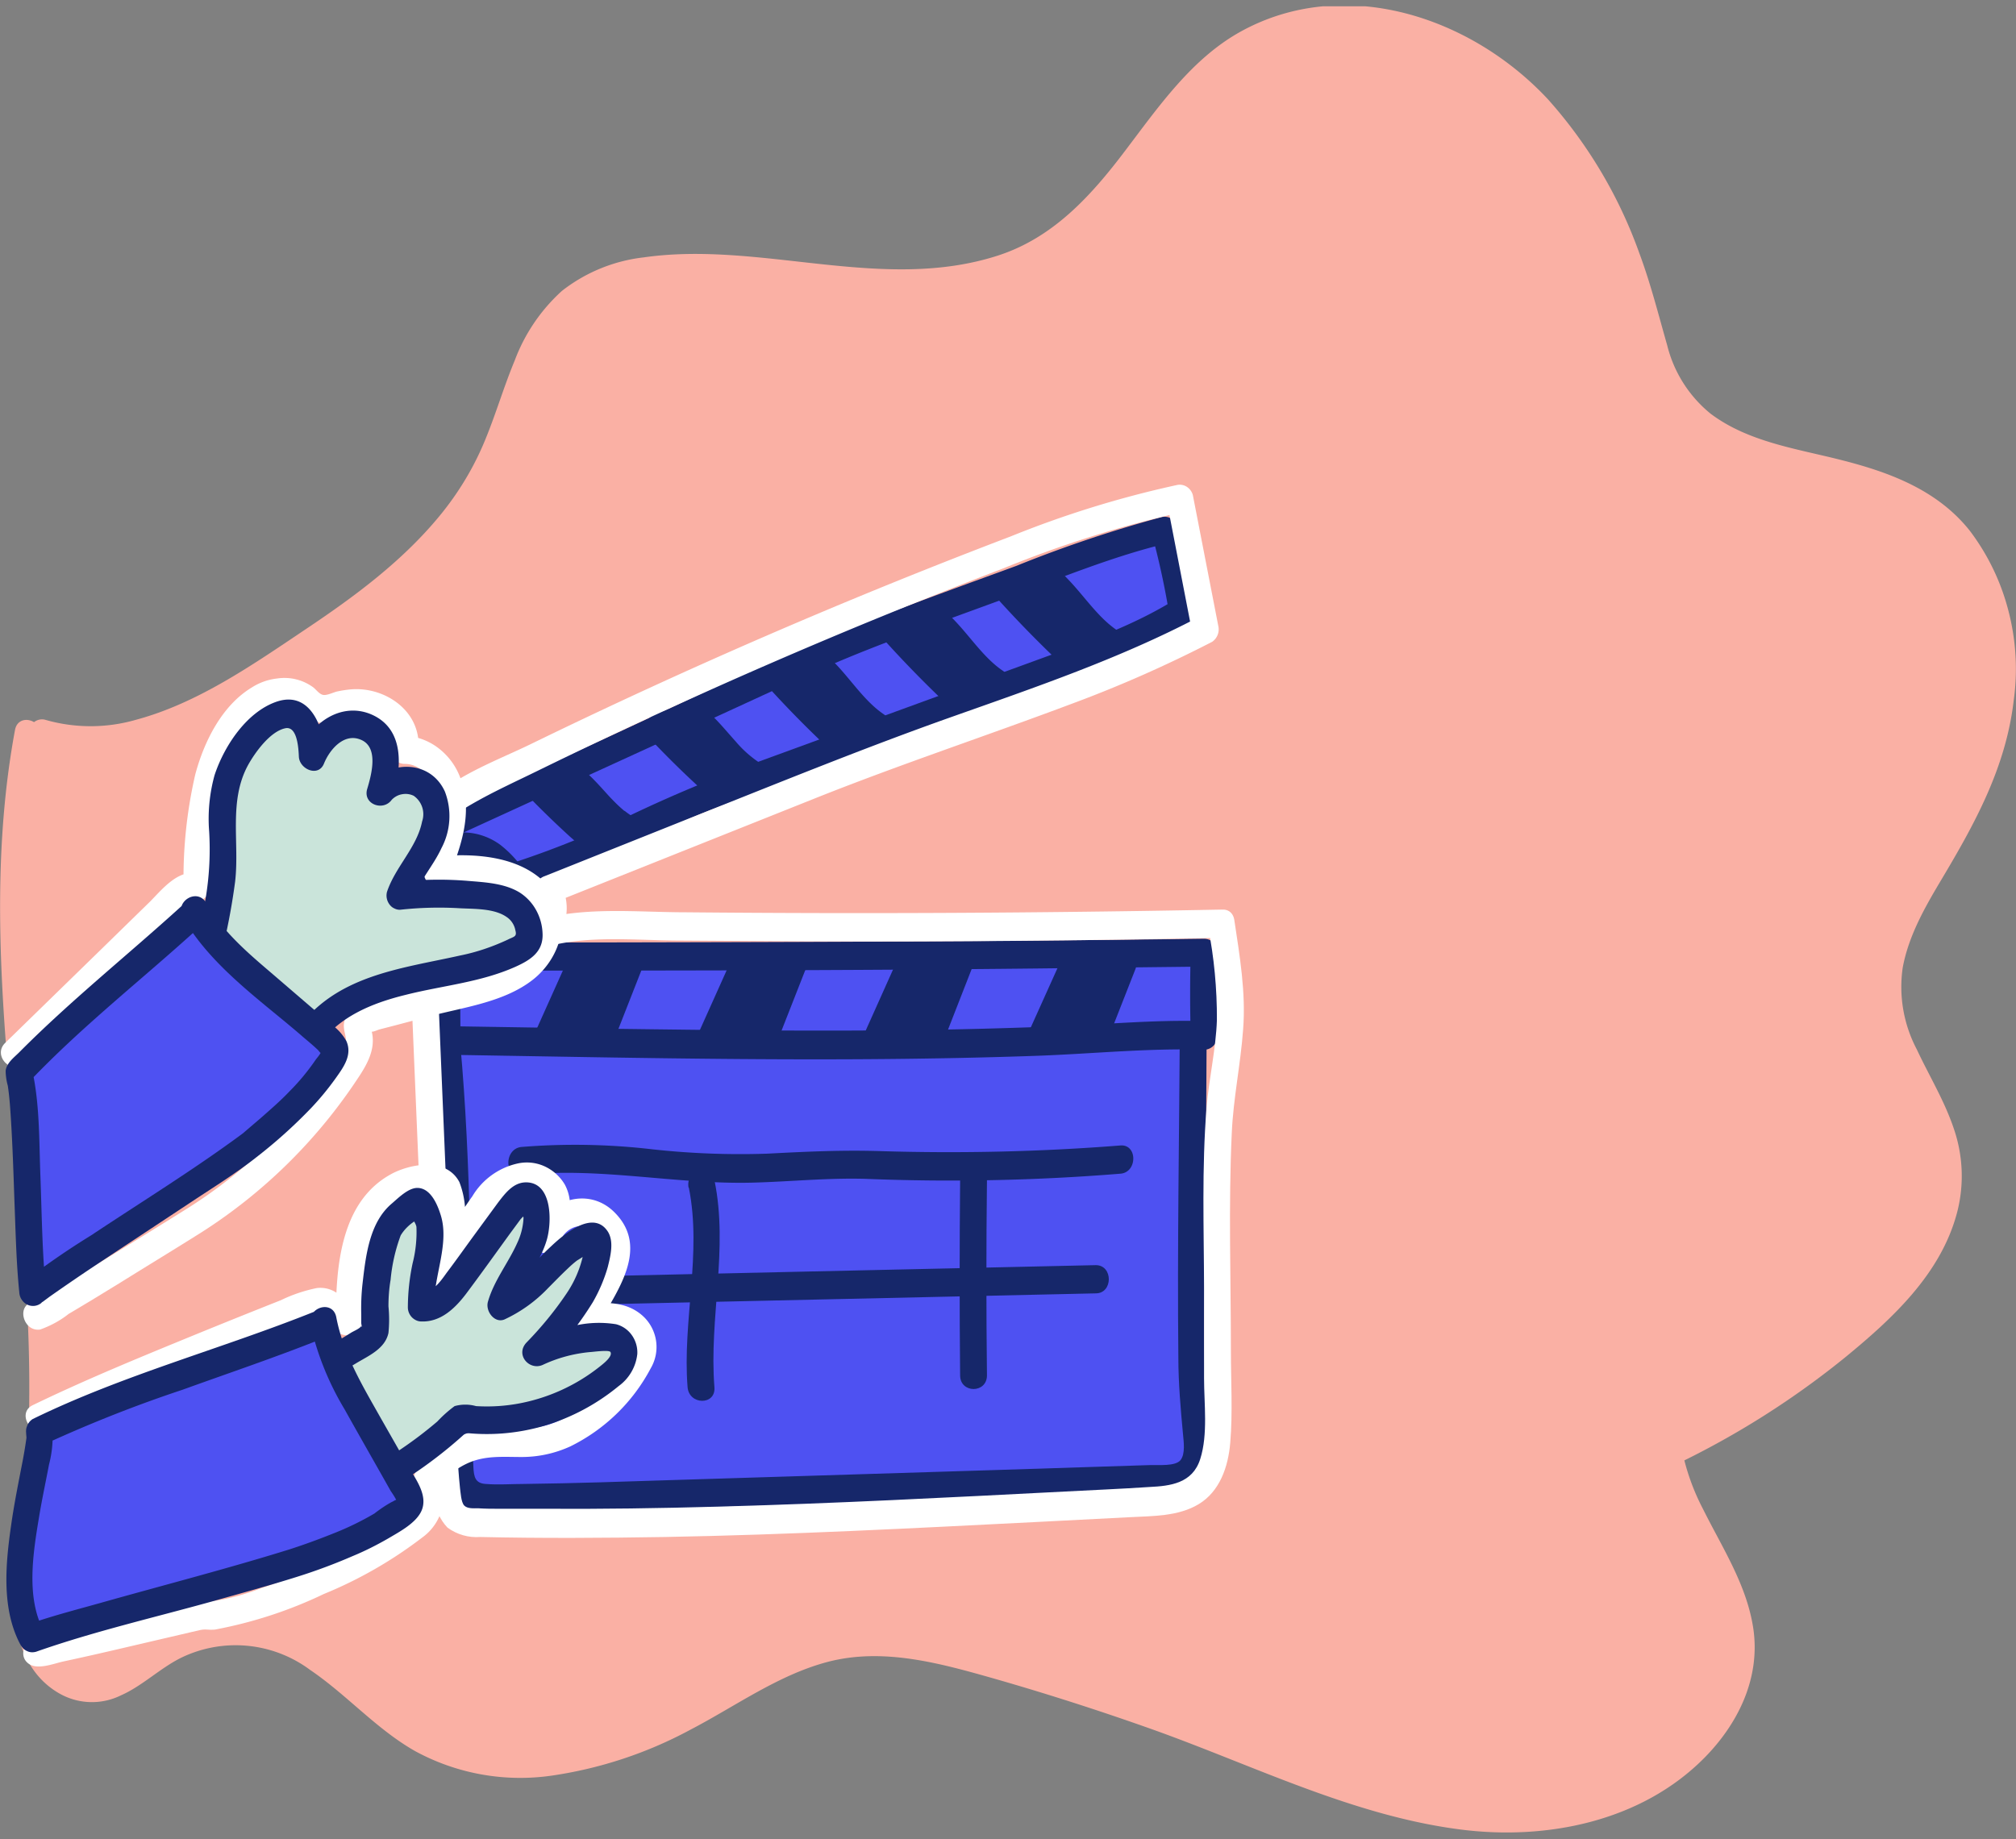 <svg xmlns="http://www.w3.org/2000/svg" fill="none" viewBox="0 0 160 146">
  <rect x="0" y="0" width="160" height="146" fill="#808080" stroke="none"/>
  <g clip-path="url(#a)">
    <path fill="#FAB0A4" d="M3.34 58.3c6.39 2.06 13.03-1.78 18.72-5.47 6.69-4.33 13.72-9.05 17.1-16.5 1.88-4.18 2.65-9.22 6.03-12.17 2.4-2.1 5.68-2.68 8.82-2.75 10.2-.26 21.48 3.78 30-2.16 5.54-3.88 8.3-11.17 13.9-14.98 6.2-4.24 14.82-3.08 20.86 1.44 6.04 4.51 9.76 11.78 11.8 19.27.58 2.18 1.07 4.44 2.28 6.31 4.25 6.73 14.42 4.86 20.63 9.6 3.55 2.72 5.43 7.47 5.47 12.1.03 4.64-1.57 9.16-3.84 13.14-2.41 4.2-5.68 8.45-5.23 13.33.46 4.62 4.26 8.3 4.74 12.9.55 5.24-3.21 9.72-7.05 13.1a67.2 67.2 0 0 1-15.1 9.88c1.02 5.92 6.48 10.78 5.69 16.75a11.1 11.1 0 0 1-2.45 5.35c-4.42 5.57-11.93 7.47-18.8 6.81-6.87-.66-13.34-3.53-19.82-6.04a212.28 212.28 0 0 0-18.66-6.23c-3.84-1.08-7.85-2.07-11.77-1.37-4.08.74-7.66 3.16-11.31 5.18-6.66 3.7-14.91 6.06-21.59 2.42-4.47-2.43-7.72-7.27-12.61-8.48a11.22 11.22 0 0 0-8.72 1.74c-1.59 1.04-3.1 2.46-4.97 2.56-2.52.13-4.6-2.32-5.16-4.9-.57-2.57 0-5.23.35-7.87 3-20.84-4.31-42.34-.43-63.02"/>
    <path fill="#FAB0A4" d="M3.05 59.38c4.97 1.54 10.07-.16 14.55-2.57a91.8 91.8 0 0 0 12.03-7.84c3.55-2.71 6.9-5.85 9.23-9.8 2.27-3.83 2.91-8.5 5.32-12.22 2.77-4.27 7.94-4.56 12.39-4.4 4.7.17 9.35.94 14.05 1.07 4.44.11 9-.43 12.93-2.78 3.75-2.24 6.3-5.93 8.94-9.4 2.64-3.49 5.68-6.9 10.05-8.12a17.7 17.7 0 0 1 12.62 1.5 24.85 24.85 0 0 1 9.69 9.37c2.53 4.13 3.93 8.62 5.25 13.3.53 2.3 1.62 4.4 3.15 6.13a13.4 13.4 0 0 0 4.53 2.99c3.44 1.43 7.18 1.85 10.7 3.05a14.1 14.1 0 0 1 4.85 2.6 12.82 12.82 0 0 1 3.62 5.5c1.65 4.82.84 10.07-1.16 14.64-2 4.56-5.54 8.41-6.7 13.34-.53 2.23-.4 4.58.36 6.73.75 2.11 1.9 4.02 2.84 6.04a10.61 10.61 0 0 1 1.15 6.46 13.77 13.77 0 0 1-3.13 6.16c-3.2 3.88-7.47 6.93-11.63 9.55a67.51 67.51 0 0 1-6.77 3.73 1.16 1.16 0 0 0-.49 1.27c.62 3.41 2.49 6.33 4 9.35 1.56 3.16 2.47 6.49.7 9.8-3.33 6.35-10.92 8.64-17.39 8.46-8.08-.23-15.68-3.96-23.17-6.79a208.1 208.1 0 0 0-12.25-4.19c-4.01-1.23-8.1-2.59-12.3-2.94-4.19-.36-7.8.84-11.43 2.78-3.44 1.84-6.7 3.96-10.37 5.23-3.44 1.22-7.18 1.96-10.8 1.3-3.61-.66-6.39-2.78-9.14-5.16-2.5-2.14-5.17-4.4-8.45-4.98-3.7-.68-7.1.65-10.15 2.8-1.34.95-2.93 2.08-4.6 1.33a5.28 5.28 0 0 1-1.8-1.58 5.63 5.63 0 0 1-.96-2.25c-.48-2.1-.1-4.32.22-6.42.32-2.09.55-4.17.7-6.26C5.44 98.97.95 82 2.4 64.86c.17-2.12.46-4.23.84-6.31.26-1.4-1.79-2.01-2.05-.6-3.27 17.65 1.3 35.36 1.13 53.06 0 2.24-.12 4.49-.32 6.67-.2 2.18-.6 4.44-.86 6.66-.43 3.74.16 8.22 3.66 10.14a5.2 5.2 0 0 0 4.78.11c1.71-.75 3.1-2.15 4.79-2.99a9.9 9.9 0 0 1 10.24.96c2.91 1.97 5.29 4.73 8.36 6.46a17.44 17.44 0 0 0 10.84 1.93 33.24 33.24 0 0 0 11-3.65c3.59-1.87 6.97-4.35 10.9-5.38 4.38-1.14 8.85.1 13.08 1.3 4.23 1.21 8.47 2.57 12.66 4.06 8.05 2.87 15.94 6.86 24.46 7.95 6.76.87 14.32-.59 19.37-5.7 2.62-2.66 4.41-6.22 3.89-10.12-.48-3.51-2.47-6.52-4-9.6a17.9 17.9 0 0 1-1.7-4.8l-.49 1.26a68.1 68.1 0 0 0 13.56-8.6c3.63-2.99 7.46-6.51 8.76-11.33.6-2.22.51-4.57-.23-6.73-.75-2.24-1.96-4.2-2.94-6.3a10.63 10.63 0 0 1-1.12-6.5c.46-2.48 1.7-4.68 2.96-6.8 2.7-4.52 5.22-9.01 5.85-14.42.33-2.38.18-4.8-.42-7.1a17.93 17.93 0 0 0-3.06-6.35c-2.59-3.27-6.44-4.67-10.24-5.63-3.49-.89-7.36-1.42-10.35-3.68a10.12 10.12 0 0 1-3.43-5.41c-.7-2.45-1.32-4.92-2.21-7.31a37 37 0 0 0-7.24-12.21c-6.16-6.63-16.23-9.9-24.39-5.4-3.88 2.14-6.5 5.93-9.17 9.45-2.77 3.67-5.78 6.95-10.15 8.35-9.16 2.94-18.77-1.2-28.06.13a12.9 12.9 0 0 0-6.5 2.66 14.11 14.11 0 0 0-3.75 5.53c-.86 2.06-1.49 4.23-2.34 6.29-.9 2.2-2.13 4.23-3.62 6.04-2.98 3.62-6.75 6.4-10.57 8.96-4.22 2.83-8.6 5.9-13.5 7.22a13 13 0 0 1-7.26 0 1.02 1.02 0 0 0-.78.14 1.14 1.14 0 0 0-.38 1.49c.12.25.34.44.6.53l.05.08Z"/>
    <path fill="#4E51F2" d="m36.75 70.58-1.72-4.9 25.45-11.66c2.22-1.02 4.43-2.03 6.67-2.99 2.13-.88 4.31-1.68 6.48-2.48l10.7-3.95a67.94 67.94 0 0 1 8.14-2.6 58.39 58.39 0 0 1 1.38 6.52c-3.06 1.94-6.47 3.19-9.84 4.42l-12.07 4.4-12.9 4.72c-1.9.7-3.81 1.4-5.68 2.24-1.99.9-3.9 1.95-5.88 2.84a79.66 79.66 0 0 1-10.78 3.67"/>
    <path fill="#16276A" d="m37.78 70.28-1.73-4.9-.49 1.27L57.8 56.46c3.62-1.66 7.23-3.37 10.92-4.83 3.7-1.47 7.47-2.8 11.21-4.18 4.23-1.56 8.44-3.31 12.78-4.34l-1.3-.75a61.35 61.35 0 0 1 1.4 6.47l.5-1.26c-3.31 2.07-6.97 3.35-10.59 4.67l-11.56 4.22-11.41 4.17a110.56 110.56 0 0 0-10.92 4.67c-4 1.85-8.15 3.34-12.4 4.46-.27.08-.49.27-.62.53s-.17.56-.1.84c.08.28.26.52.5.66a1 1 0 0 0 .79.13 80.42 80.42 0 0 0 11.03-3.74c1.88-.85 3.7-1.84 5.57-2.7 1.76-.8 3.55-1.5 5.4-2.14l23.28-8.5c4.11-1.5 8.33-2.91 12.07-5.24a1.16 1.16 0 0 0 .49-1.26c-.34-2.2-.8-4.38-1.38-6.53-.09-.28-.27-.5-.51-.65a1.04 1.04 0 0 0-.8-.1 100.79 100.79 0 0 0-11.46 3.85c-3.81 1.4-7.64 2.77-11.42 4.24-7.55 2.9-14.87 6.55-22.23 9.92l-12.57 5.76a1.17 1.17 0 0 0-.49 1.26l1.73 4.9c.46 1.34 2.52.75 2.05-.6l.02-.11Z"/>
    <path fill="#4E51F2" d="M35.3 81.06c1.22 11.7.95 23.68 1.2 35.17 0 .9.13 1.96.85 2.44.45.24.96.34 1.46.29 4.5 0 9-.15 13.5-.3l8.43-.26 31.63-1a3.1 3.1 0 0 0 1.78-.42c1.02-.74.9-2.31.75-3.6-.29-2.9-.4-5.8-.32-8.72l.12-23.39c-11.97.22-23.94.27-35.92.15-7.81-.07-15.67-.22-23.5-.36"/>
    <path fill="#16276A" d="M34.22 81.06c.95 9.18 1 18.42 1.1 27.65 0 2.27.03 4.54.1 6.81.03 1.66.12 3.68 1.86 4.35.84.22 1.7.3 2.56.2 1.16 0 2.3 0 3.46-.04 2.2-.04 4.38-.1 6.58-.17 8.9-.27 17.78-.55 26.67-.84l13.36-.42c1.63-.05 4 .31 5.25-1.05 1.25-1.37.9-3.11.74-4.71-.54-5.15-.25-10.47-.22-15.6l.09-15.97c0-.3-.12-.58-.32-.79-.2-.2-.47-.32-.75-.33-15.48.28-30.96.28-46.44 0l-12.97-.22c-1.38 0-1.38 2.24 0 2.24 15.46.28 30.92.5 46.38.38 4.35-.04 8.7-.1 13.03-.17l-1.06-1.12c-.05 8.82-.21 17.66-.12 26.48 0 2.06.18 4.07.37 6.12.05.58.2 1.54-.2 2.05-.4.5-1.74.37-2.37.39l-12.48.4-25.13.78c-4.05.13-8.1.27-12.14.32-1 0-2.02.08-3.02 0-.83-.05-.94-.55-.98-1.35-.1-2.11-.08-4.23-.1-6.34-.11-9.72-.12-19.43-1.12-29.08-.15-1.42-2.28-1.44-2.13 0v.03Z"/>
    <path fill="#4E51F2" d="M35.5 82.61c18.11.28 35.76.75 53.86-.24 2.06-.11 4.14-.24 6.2-.16-.07-2.2-.07-4.38 0-6.57-9.56.13-19.13.21-28.7.24h-5.9l-25.47.06c.06 1.97 0 4.68 0 6.65"/>
    <path fill="#16276A" d="M35.5 83.73c15.63.25 31.25.63 46.83.08 4.4-.16 8.84-.62 13.24-.48.28 0 .55-.12.75-.33.2-.2.31-.49.31-.79-.07-2.2-.07-4.38 0-6.57 0-.3-.1-.58-.3-.8a1.1 1.1 0 0 0-.76-.32c-15.62.21-31.21.26-46.81.29H35.49c-.28 0-.55.12-.75.33-.2.21-.3.5-.31.79.05 2.24 0 4.44 0 6.65 0 1.44 2.13 1.45 2.13 0-.06-2.24 0-4.43 0-6.65l-1.07 1.12c15.63 0 31.2 0 46.8-.17l13.28-.15-1.07-1.12c-.06 2.19-.06 4.38 0 6.57l1.07-1.12c-3.88-.12-7.81.26-11.67.41-3.85.15-7.8.26-11.7.3-7.82.1-15.58 0-23.36-.1l-13.33-.21c-.29 0-.56.12-.76.33-.2.2-.3.5-.3.79 0 .3.1.58.3.8.2.2.47.32.76.32v.03Z"/>
    <path fill="#4E51F2" d="M41.87 73.67c.34-1.5-.44-2.81-1.29-4.12A5.1 5.1 0 0 0 39 67.9a4.8 4.8 0 0 0-2.1-.75c-.82 0-1.62.22-2.33.65a4.69 4.69 0 0 0-1.69 1.8 6.76 6.76 0 0 0-.44 4.98 4.6 4.6 0 0 0 1.42 2.4 4.23 4.23 0 0 0 4.08.4 7.3 7.3 0 0 0 3.95-3.74"/>
    <path fill="#16276A" d="M42.9 73.96a5.73 5.73 0 0 0-.83-4.07 8.77 8.77 0 0 0-2.37-2.83 5.07 5.07 0 0 0-6.47.39c-1.97 1.72-2.5 4.66-1.88 7.2a5.85 5.85 0 0 0 1.96 3.31c.96.7 2.14 1.01 3.31.86a7.73 7.73 0 0 0 3.64-1.48 8.27 8.27 0 0 0 2.53-3.11c.12-.26.15-.55.08-.83a1.15 1.15 0 0 0-.47-.67 1.03 1.03 0 0 0-.8-.11c-.28.07-.51.26-.65.51a6.34 6.34 0 0 1-1.45 2.02c-.6.56-1.3 1-2.07 1.27-.73.27-1.53.3-2.28.08a2.49 2.49 0 0 1-.9-.6c-.27-.28-.46-.6-.59-.96a5.53 5.53 0 0 1 .42-5.18 3.22 3.22 0 0 1 1.77-1.29c.71-.2 1.47-.14 2.15.17.81.45 1.5 1.13 1.95 1.97.5.81 1.1 1.78.89 2.8a1.16 1.16 0 0 0 .75 1.37c.27.08.56.04.8-.11.25-.15.43-.39.5-.68v-.03Zm37.06-27.18a86.32 86.32 0 0 0 5.3 5.4L88.12 51c-2-1.3-3.2-3.62-5.07-5.12a.58.58 0 0 0-.31-.15.62.62 0 0 0-.35.1c-.62.32-1.79.64-2.4.96"/>
    <path fill="#16276A" d="M79.2 47.57a89.7 89.7 0 0 0 5.31 5.4c.14.14.3.24.48.3a1 1 0 0 0 .56-.01l2.84-1.18a1.17 1.17 0 0 0 .66-1.57c-.09-.2-.23-.37-.4-.48-1.51-1.02-2.6-2.72-3.9-4.06a9.03 9.03 0 0 0-1.17-1.06 1.62 1.62 0 0 0-1.82 0c-.17.08 0 0-.08 0l-.27.1-.63.24c-.46.15-.9.34-1.34.55a1.18 1.18 0 0 0-.38 1.5c.15.24.38.43.65.5.27.08.56.04.8-.1 0 0 .24-.11.15-.08l.17-.06.57-.21c.42-.15.84-.3 1.25-.49a.75.75 0 0 0 .22-.1c.12-.06.05-.06-.21 0s-.33 0-.16.06l.37.34c.32.3.63.63.92.96 1.2 1.35 2.28 2.81 3.78 3.82l.25-2.05-2.84 1.19 1.04.29a86.93 86.93 0 0 1-5.3-5.4c-.95-1.06-2.45.53-1.51 1.58v.02Zm-8.28 2.44a84.14 84.14 0 0 0 5.3 5.4l2.85-1.18c-2-1.3-3.2-3.63-5.07-5.12a.65.65 0 0 0-.31-.16.76.76 0 0 0-.35.1c-.62.33-1.79.64-2.4.96"/>
    <path fill="#16276A" d="M70.17 50.8a90.44 90.44 0 0 0 5.3 5.4 1.03 1.03 0 0 0 1.04.28l2.84-1.17c.2-.06.37-.18.5-.35a1.17 1.17 0 0 0 .16-1.22c-.09-.2-.23-.36-.4-.48-1.51-1.01-2.6-2.72-3.9-4.06a9.05 9.05 0 0 0-1.17-1.06 1.62 1.62 0 0 0-1.82 0c-.17.08.03 0-.08 0l-.27.1-.63.23a13 13 0 0 0-1.34.55 1.18 1.18 0 0 0-.38 1.5c.14.25.38.43.65.5.27.08.56.04.8-.1l.15-.07.17-.07.57-.2a16.02 16.02 0 0 0 1.47-.6c.12-.05.05-.06-.21 0-.26.07-.33 0-.16.06a14.08 14.08 0 0 1 1.29 1.3c1.2 1.36 2.28 2.81 3.78 3.83l.25-2.05-2.84 1.18 1.04.29a91.06 91.06 0 0 1-5.3-5.4c-.95-1.05-2.45.54-1.51 1.59v.03Zm-8.71 2.65a84.36 84.36 0 0 0 5.3 5.4l2.85-1.18c-2-1.31-3.2-3.63-5.07-5.12a.6.6 0 0 0-.32-.16.6.6 0 0 0-.34.1c-.62.33-1.8.64-2.4.96"/>
    <path fill="#16276A" d="M60.7 54.24a84.36 84.36 0 0 0 5.31 5.4.98.98 0 0 0 1.03.28l2.84-1.17c.2-.06.38-.19.51-.35a1.17 1.17 0 0 0 .15-1.22c-.09-.2-.23-.36-.4-.48-1.5-1.01-2.58-2.72-3.88-4.06a9.04 9.04 0 0 0-1.19-1.06 1.62 1.62 0 0 0-1.82 0c-.16.09.04 0-.08 0l-.26.1-.64.24c-.45.16-.9.34-1.33.55a1.2 1.2 0 0 0-.39 1.5c.15.25.38.43.65.5.28.08.56.04.8-.1l.15-.07.18-.07.57-.21a14.99 14.99 0 0 0 1.47-.6c.12-.04.05-.05-.22 0-.26.07-.32 0-.15.08a16.12 16.12 0 0 1 1.29 1.3c1.2 1.34 2.27 2.8 3.78 3.82l.25-2.05-2.84 1.18 1.04.29a84.33 84.33 0 0 1-5.3-5.4c-.95-1.05-2.46.53-1.51 1.58v.02Zm-8.4 3.56a76.36 76.36 0 0 0 4.79 4.68l2.55-1.03c-1.8-1.13-2.89-3.14-4.58-4.43a.6.6 0 0 0-.28-.15.68.68 0 0 0-.32.1c-.55.28-1.61.55-2.17.83Z"/>
    <path fill="#16276A" d="M51.54 58.59a76.2 76.2 0 0 0 4.8 4.67 1.01 1.01 0 0 0 1.04.3l2.55-1.03c.2-.06.37-.18.51-.35.14-.16.22-.37.26-.58.02-.22-.01-.44-.1-.64a1.1 1.1 0 0 0-.42-.48 9 9 0 0 1-1.8-1.63c-.57-.63-1.12-1.3-1.72-1.9a9.04 9.04 0 0 0-1.06-.91 1.6 1.6 0 0 0-1.75 0c.15-.07.04 0-.04 0l-.25.09-.63.21c-.4.13-.8.3-1.18.47a1.18 1.18 0 0 0-.38 1.5c.15.25.38.43.65.5.27.08.56.05.8-.1.26-.12-.12.05.04 0l.24-.09.5-.18a14 14 0 0 0 1.33-.5c.16-.07.1-.08-.21-.05-.28-.06-.37-.05-.24 0s.17.13.33.28c.29.26.57.54.84.83a19.58 19.58 0 0 0 3.46 3.37l.26-2.06-2.56 1.03 1.03.29a82.19 82.19 0 0 1-4.8-4.68c-.96-1.03-2.46.55-1.5 1.58v.06Zm-8.9 3.8a57.42 57.42 0 0 0 4.5 4.25l2.4-.93c-1.68-1.03-2.7-2.86-4.3-4.03a.57.57 0 0 0-.26-.12c-.1 0-.21.02-.3.08-.52.26-1.52.5-2.04.75Z"/>
    <path fill="#16276A" d="M41.9 63.18a74.68 74.68 0 0 0 3.33 3.23l.86.75c.16.16.33.3.52.44a1.11 1.11 0 0 0 1.01.03l2.21-.85c.2-.06.37-.18.5-.35a1.17 1.17 0 0 0 .16-1.22c-.09-.2-.23-.36-.4-.47a6.15 6.15 0 0 1-.5-.36c-.05 0-.2-.15-.1-.06l-.25-.22c-.29-.26-.56-.54-.83-.82-.55-.6-1.07-1.2-1.65-1.75a8.2 8.2 0 0 0-1.02-.85 1.44 1.44 0 0 0-.87-.25 1.5 1.5 0 0 0-.5.14c-.09 0-.35.14-.12.05-.71.28-1.42.47-2.13.8-.24.15-.42.4-.49.68-.07.29-.03.6.1.85.15.25.39.43.66.5.27.08.56.04.8-.1-.23.12-.03 0 0 0l.23-.08.48-.16a12.54 12.54 0 0 0 1.26-.47h.07-.6c0 .05.22.16.26.19h.04l.81.75c.97 1.16 2.07 2.2 3.27 3.08l.26-2.05-2.4.93 1.04.3a75.59 75.59 0 0 1-4.5-4.26 1.07 1.07 0 0 0-1.5 0 1.17 1.17 0 0 0 0 1.58l-.02.02Zm43.51 12.97-2.84 6.33c1.36.08 2.71.04 4.06-.12.08 0 .16-.04.22-.1a.61.61 0 0 0 .11-.21l2.13-5.44-3.85-.28"/>
    <path fill="#16276A" d="m84.5 75.58-2.85 6.33a1.18 1.18 0 0 0 0 1.11c.1.17.23.32.39.42.16.1.34.15.53.16.9.05 1.82.05 2.72 0 .44 0 .9-.07 1.33-.12.32-.02.62-.14.87-.34.23-.2.4-.48.5-.8l2.13-5.43c.28-.75-.42-1.38-1.03-1.42l-3.85-.28c-.28 0-.55.13-.74.33a1.14 1.14 0 0 0 0 1.58c.2.2.46.33.74.33l3.85.28-1.03-1.42-1.11 2.85-.55 1.4-.28.69-.14.38c.06-.14 0 0-.05.07l.38-.4c.04 0 .15 0 .18-.05a.67.67 0 0 1-.24 0l-.52.05-1.07.06h-2.1l.93 1.7 2.84-6.35c.13-.25.16-.54.09-.82a1.14 1.14 0 0 0-.47-.67 1.03 1.03 0 0 0-.8-.11c-.28.08-.51.26-.66.51v-.04Zm-12.05.54-2.84 6.33c1.35.08 2.7.04 4.05-.12.08 0 .15-.04.22-.1a.64.64 0 0 0 .1-.2l2.14-5.44-3.85-.28"/>
    <path fill="#16276A" d="m71.51 75.55-2.84 6.34a1.18 1.18 0 0 0 0 1.11 1.12 1.12 0 0 0 .92.57 22.04 22.04 0 0 0 4.05-.12c.31-.02.62-.13.87-.33.23-.21.4-.49.5-.8l2.12-5.43c.29-.75-.4-1.38-1.02-1.42l-3.85-.28c-.28 0-.55.12-.75.33-.2.21-.31.5-.31.8 0 .29.12.57.32.77.2.21.46.33.74.34l3.85.28-1.03-1.42-1.11 2.85-.55 1.39-.28.69c-.05.13-.09.26-.15.38.07-.13 0 0-.05.07l.39-.4c.04-.03.15 0 .18-.05.04-.05-.2 0-.25 0l-.5.05c-.36 0-.71.05-1.08.05H69.6l.92 1.7 2.84-6.34c.13-.25.16-.54.08-.82a1.14 1.14 0 0 0-.46-.67 1.03 1.03 0 0 0-.8-.11c-.28.07-.51.25-.66.5v-.03Zm-12.26.6-2.84 6.33c1.35.08 2.7.04 4.05-.12.08 0 .16-.04.22-.1a.62.62 0 0 0 .11-.21l2.13-5.44-3.84-.28"/>
    <path fill="#16276A" d="m58.32 75.58-2.84 6.33a1.18 1.18 0 0 0 0 1.11c.1.17.23.32.4.42.15.1.33.15.52.16.9.05 1.82.05 2.73 0 .44 0 .88-.07 1.32-.12.32-.02.62-.14.87-.34.23-.2.4-.48.5-.8l2.13-5.43c.28-.75-.42-1.38-1.03-1.42l-3.84-.28c-.29 0-.55.13-.75.33a1.14 1.14 0 0 0 0 1.58c.2.2.47.33.75.33l3.84.28-1.03-1.42-1.11 2.85-.55 1.4-.27.69-.15.38c.06-.14 0 0-.05.07l.38-.4c.04 0 .15 0 .19-.05a.67.67 0 0 1-.25 0l-.51.05-1.08.06h-2.1l.93 1.7 2.84-6.35c.13-.25.16-.54.09-.82a1.14 1.14 0 0 0-.47-.67 1.03 1.03 0 0 0-.8-.11c-.28.08-.51.26-.66.51v-.04Zm-12.07.57-2.84 6.33a23 23 0 0 0 4.06-.12c.08 0 .15-.04.22-.1a.62.62 0 0 0 .1-.21l2.14-5.44-3.85-.28"/>
    <path fill="#16276A" d="m45.33 75.58-2.84 6.33a1.18 1.18 0 0 0 0 1.11c.1.17.23.32.39.42.16.1.34.15.52.16.91.05 1.82.05 2.73 0 .44 0 .89-.07 1.33-.12.31-.02.61-.14.86-.34.24-.2.4-.48.5-.8l2.13-5.43c.28-.75-.42-1.38-1.03-1.42l-3.85-.28c-.28 0-.55.12-.75.33a1.15 1.15 0 0 0 0 1.58c.2.2.47.33.75.33l3.85.28-1.03-1.42-1.11 2.85-.55 1.4-.28.69-.15.38-.04.07.38-.4c.04 0 .15 0 .18-.05a.67.67 0 0 1-.25 0l-.5.05-1.08.06h-2.13l.92 1.7 2.84-6.35c.13-.25.16-.54.09-.82a1.14 1.14 0 0 0-.47-.67 1.03 1.03 0 0 0-.8-.11c-.28.08-.51.26-.65.51l.04-.04Z"/>
    <path fill="#4E51F2" d="M41.37 92.17c6.2-.74 12.46.8 18.7.59 1.68-.06 3.35-.25 5.03-.3 1.84-.08 3.68 0 5.52.06 6.1.18 12.21.03 18.3-.46"/>
    <path fill="#16276A" d="M41.37 93.29c6.13-.69 12.22.75 18.36.59 3.01-.08 5.98-.39 8.99-.3a166.6 166.6 0 0 0 20.2-.41c1.36-.1 1.37-2.35 0-2.24-6.32.5-12.66.64-19 .45-3.02-.1-5.99.04-9.01.2a63.9 63.9 0 0 1-9.18-.35c-3.44-.4-6.91-.46-10.36-.18-1.35.15-1.38 2.39 0 2.24Z"/>
    <path fill="#4E51F2" d="M55.7 93.98c1.11 5.23-.53 10.77-.06 16.14l.06-16.14Z"/>
    <path fill="#16276A" d="M54.67 94.28c1.05 5.23-.52 10.57-.1 15.84.12 1.43 2.25 1.45 2.13 0-.44-5.49 1.13-10.97 0-16.44-.28-1.4-2.33-.81-2.05.6h.02Z"/>
    <path fill="#4E51F2" d="M77.26 93.74c-.04 5.16-.04 10.3 0 15.44V93.74Z"/>
    <path fill="#16276A" d="M76.2 93.74c-.05 5.16-.05 10.3 0 15.44 0 1.44 2.13 1.45 2.13 0-.06-5.14-.06-10.28 0-15.44 0-.3-.11-.58-.31-.79-.2-.2-.48-.33-.76-.33s-.55.12-.75.33c-.2.21-.31.5-.31.8Z"/>
    <path fill="#4E51F2" d="m41.9 102.56 40.17-.9 4.9-.1"/>
    <path fill="#16276A" d="m41.9 103.67 45.07-1c1.37 0 1.38-2.24 0-2.24l-45.08 1c-1.37 0-1.37 2.24 0 2.24Z"/>
    <path fill="#fff" d="M34.18 78.33c-1.66-.67-2.56-2.62-2.66-4.39-.05-1.17.1-2.35.43-3.47.28-1 .62-1.9 1.67-2.16 1.35-.32.78-2.48-.56-2.16-.7.18-1.33.56-1.85 1.08-.52.53-.9 1.18-1.1 1.9a12.74 12.74 0 0 0-.7 4.79 7.5 7.5 0 0 0 1.18 3.93 6.97 6.97 0 0 0 3.04 2.62c.27.08.56.04.8-.1.25-.14.43-.37.52-.65a1.2 1.2 0 0 0-.11-.85 1.1 1.1 0 0 0-.64-.53l-.02-.01Z"/>
    <path fill="#fff" d="M33.97 67.39c.58-1.68 2.05-2.74 3.48-3.56 1.73-1 3.55-1.82 5.34-2.7a448.13 448.13 0 0 1 36.86-16.02c4.64-1.9 9.42-3.4 14.29-4.48l-1.32-.75 2.01 10.38.5-1.27c-6.29 3.3-12.97 5.57-19.6 7.92-6.92 2.45-13.72 5.23-20.54 7.94l-11.76 4.7a1.14 1.14 0 0 0-.77 1.16c.02.17.06.33.14.48a1.72 1.72 0 0 1-.2 2.06c-.15.18-.25.4-.28.65-.03.24.02.5.14.7a1.02 1.02 0 0 0 1.2.53c3.25-.87 6.78-.5 10.12-.47l10.47.07a1350.16 1350.16 0 0 0 32.65-.28c1.37 0 1.38-2.24 0-2.24-14.08.27-28.15.34-42.23.21-3.82 0-7.85-.45-11.6.55l1.04 1.87a4.07 4.07 0 0 0 .53-4.77l-.64 1.64 21.07-8.41c6.71-2.67 13.54-4.93 20.29-7.47 3.77-1.4 7.45-3.03 11.04-4.88a1.2 1.2 0 0 0 .49-1.26L94.67 39.3a1.14 1.14 0 0 0-.5-.67 1.04 1.04 0 0 0-.8-.12 80.93 80.93 0 0 0-13.15 4.07 462.9 462.9 0 0 0-38.18 16.53c-3.64 1.76-8.64 3.39-10.13 7.74-.47 1.36 1.6 1.94 2.06.6v-.07Z"/>
    <path fill="#fff" d="M95.88 73.59c.48 2.43.71 4.9.7 7.38-.08 2.33-.63 4.62-.82 6.95-.39 4.78-.21 9.61-.2 14.4v7.09c0 2.03.32 4.44-.3 6.4-.61 1.95-2.39 2.15-4.02 2.23-2.23.15-4.46.24-6.7.36-9.17.47-18.34.95-27.52 1.2-4.65.13-9.3.2-13.96.17H39.7c-.59 0-1.18 0-1.76-.04-.33 0-.84.05-1.1-.22-.25-.27-.28-1.03-.33-1.36-.06-.54-.1-1.08-.14-1.62-.09-1.28-.13-2.56-.18-3.84l-1.36-32.53c-.06-1.44-2.2-1.44-2.13 0l1.3 31.06c.03 2.53.19 5.07.47 7.59.05.93.42 1.8 1.05 2.46.76.55 1.67.81 2.6.74 4.88.11 9.77.08 14.66 0 9.89-.18 19.78-.7 29.67-1.2l7.18-.37c1.83-.1 3.87-.05 5.51-1.04 1.65-1 2.34-2.93 2.5-4.89.2-2.4.05-4.87.05-7.29 0-5.75-.2-11.53.07-17.28.12-2.76.7-5.44.9-8.22.23-2.91-.27-5.84-.7-8.7-.24-1.43-2.3-.82-2.06.6l-.03-.03Z"/>
    <path fill="#fff" d="M3.69 113.46c4.15-2 8.43-3.74 12.69-5.5a613.4 613.4 0 0 1 6.42-2.58l1.3-.5c.35-.14 1.04-.56 1.42-.44.37.13.6.75.88 1.06a1.77 1.77 0 0 0 1.64.46c.23-.07.43-.21.57-.4.14-.2.21-.44.21-.69 0-3.16-.04-6.95 2.49-9.16a4.3 4.3 0 0 1 1.64-.92c.44-.13 1.37-.33 1.7.1.19.26.13.92.14 1.2.02.46.02.92 0 1.38-.07.92-.24 1.84-.5 2.72-.37 1.26 1.3 1.9 1.94.86.71-1.2 1.48-2.4 2.22-3.6.5-.95 1.19-1.8 2-2.49a2.07 2.07 0 0 1 2.3-.22c.95.75.17 2.24-.28 3.03l1.96.86c.11-.36.33-.68.62-.91a1.76 1.76 0 0 1 2.75.72c.39.86 0 1.74-.4 2.5-.57 1.05-1.2 2.07-1.79 3.1a1.17 1.17 0 0 0 .39 1.53c.16.1.34.15.53.15.97-.12 3-.5 3.46.82.3.88-1.09 2.34-1.6 2.99-1.54 1.86-3.54 3.49-5.97 3.8-1.34.19-2.7-.07-4.04.14-1.2.17-2.36.64-3.38 1.34-.92.63-2.26 1.65-2.21 2.99 0 .52.4 1.04.25 1.5-.16.45-.8.97-1.23 1.28a42 42 0 0 1-11.06 5.48c-1.32.52-2.68.88-4.07 1.07-.84.04-1.67.16-2.48.36l-4.07.94-4.85 1.12-1.8.38-.54.1c-.22.05-.09-.04.06 0-.37-.11 1.37.71.44.17-1.2-.7-2.27 1.23-1.07 1.93.71.41 1.93-.08 2.66-.24 1.54-.33 3.08-.68 4.62-1.04l4.67-1.09 1.5-.35c.56-.12.63 0 1.24-.05 2.98-.56 5.88-1.5 8.63-2.82a33.96 33.96 0 0 0 7.81-4.48 4.1 4.1 0 0 0 1.71-3.12c0-.33-.31-.86-.29-1.15 0 .08.25-.26.36-.37.55-.54 1.2-.98 1.89-1.29 1.37-.6 2.74-.47 4.19-.47a9.25 9.25 0 0 0 3.9-.84 14.41 14.41 0 0 0 6.39-6.21 3.34 3.34 0 0 0-.55-4.07c-1.28-1.23-2.99-1.2-4.6-1l.92 1.69c1.5-2.62 4.14-6.11 1.42-8.92-2.13-2.24-5.6-1.06-6.54 1.8-.4 1.22 1.34 1.91 1.96.85.83-1.45 1.42-3.33.57-4.92a3.61 3.61 0 0 0-1.6-1.45 3.39 3.39 0 0 0-2.1-.24 5.6 5.6 0 0 0-3.64 2.61c-1.15 1.6-2.13 3.35-3.16 5.02l1.94.87c.35-1.2.55-2.42.6-3.67.14-1.13 0-2.28-.41-3.34-1-1.91-3.64-1.5-5.2-.75-4.26 2.14-4.62 7.48-4.6 11.81l.77-1.08c.41-.06.4.12.12-.27a5.22 5.22 0 0 0-.56-.7 2.28 2.28 0 0 0-1.85-.6c-.98.2-1.94.52-2.84.96a656.2 656.2 0 0 0-6.64 2.67c-4.39 1.8-8.8 3.6-13.07 5.67-1.25.6-.17 2.53 1.07 1.94l.03-.03Z"/>
    <path fill="#CAE4DA" d="M24.05 109.36a58.5 58.5 0 0 0 5.2-3.03c.17-.1.31-.22.43-.38.12-.26.17-.55.13-.83a15.9 15.9 0 0 1 .25-4.13c.3-1.34.35-2.84 1.13-3.95.61-.57 1.28-1.07 1.99-1.5.42 0 .93 1.45.96 1.88.1 1.85-.8 4.6-.7 6.44 1.18.13 2.12-.98 2.83-1.97l4.41-6.04c.35-.47.93-.98 1.42-.65.16.13.27.3.32.5.47 1.38-.05 2.92-.74 4.18-.7 1.26-1.59 2.46-1.93 3.87 2.62-1.06 4.15-4.06 6.7-5.33.28-.13.63-.23.85 0a.84.84 0 0 1 .14.7c-.35 3.32-2.7 5.98-4.92 8.37a12.42 12.42 0 0 1 5.57-1.21c.35-.03.7.05 1 .24a1.39 1.39 0 0 1 .3 1.55c-.23.52-.6.96-1.04 1.28a15.35 15.35 0 0 1-11.74 3.35 32.5 32.5 0 0 1-7.6 5.38 40.53 40.53 0 0 1-5.09-8.37"/>
    <path fill="#16276A" d="M24.58 110.29a64.86 64.86 0 0 0 3.65-2.05c.98-.6 2.33-1.15 2.6-2.43.07-.7.07-1.41 0-2.11 0-.7.05-1.41.17-2.11.11-1.2.38-2.39.8-3.52.3-.5.73-.9 1.22-1.2.13-.08.26-.18.38-.28l.15-.09c.32-.18 0-.22-.91-.11 0 .3.35.66.41 1 .04.96-.06 1.94-.3 2.88a17.14 17.14 0 0 0-.38 3.51c0 .3.12.58.32.79.2.2.46.33.74.33 1.52.06 2.65-1 3.55-2.18 1.19-1.59 2.34-3.2 3.5-4.8l.84-1.14c.09-.1.39-.38.4-.51.16-.1.12-.17-.1-.22-.21-.18-.26-.18-.17 0 .01.21.04.42.1.62a5.17 5.17 0 0 1-.5 2c-.71 1.59-1.85 2.98-2.33 4.68-.2.75.54 1.72 1.32 1.39a11.4 11.4 0 0 0 3.47-2.5c.5-.5 1-1.02 1.51-1.5.25-.24.5-.47.78-.68.33-.2.66-.41.97-.64l.2-.1-.58-.3c-.06.18-.1.37-.1.56a8.84 8.84 0 0 1-1.36 3.15c-.94 1.39-2 2.67-3.15 3.85-.9.97.23 2.24 1.29 1.77 1.19-.56 2.46-.9 3.76-1.02.16 0 1.52-.2 1.62 0 .2.36-.65.99-.86 1.16a14.63 14.63 0 0 1-6.34 2.91 13.9 13.9 0 0 1-3.47.22 3.15 3.15 0 0 0-1.7 0c-.49.36-.95.77-1.37 1.22a32.2 32.2 0 0 1-6.23 4.17l1.3.17a40.48 40.48 0 0 1-4.93-8.14c-.6-1.3-2.43-.16-1.83 1.13a43.1 43.1 0 0 0 5.24 8.6c.17.17.39.28.62.3.23.04.47 0 .68-.13a35.13 35.13 0 0 0 7.8-5.56l-.75.33c2.2.28 4.45.1 6.59-.53 2.14-.64 4.14-1.7 5.9-3.15a3.63 3.63 0 0 0 1.48-2.55 2.37 2.37 0 0 0-.44-1.5 2.2 2.2 0 0 0-1.25-.86 8.57 8.57 0 0 0-3.31.12c-1.24.23-2.45.62-3.6 1.17l1.29 1.76a26.94 26.94 0 0 0 3.78-4.8c.5-.87.9-1.8 1.18-2.77.22-.88.52-2.05 0-2.85-1.18-1.78-3.56.3-4.53 1.22-1.35 1.24-2.54 2.87-4.26 3.6l1.31 1.38c.56-2.03 2.1-3.56 2.67-5.61.4-1.5.37-4.57-1.76-4.48-.95.05-1.57.87-2.13 1.6l-2 2.73c-.7.96-1.38 1.92-2.09 2.86-.5.7-1.13 1.6-2.04 1.56l1.06 1.13c-.08-2.39 1.26-5.02.5-7.34-.27-.86-.82-2.1-1.84-2.1-.7 0-1.46.75-2 1.22-1.8 1.5-2.09 4.14-2.35 6.4-.09.8-.12 1.61-.1 2.42v.7c.05.29.05.37 0 .23-.14.22-.63.4-.85.55a63.3 63.3 0 0 1-4.36 2.49c-1.23.64-.15 2.58 1.08 1.93l.04.05Z"/>
    <path fill="#4E51F2" d="M25.7 104.88c.46 2.62 1.78 4.98 3.08 7.28l3.55 6.27a1.22 1.22 0 0 1 .22 1.02c-.08.16-.2.3-.35.4-2.38 1.96-5.3 3-8.17 4.03-2.4.86-19 5.32-21.41 6.18-2.64-4.6.9-14.71.58-16.44 4.9-2.41 16.98-6.36 22.01-8.39"/>
    <path fill="#16276A" d="M24.64 105.16a22.86 22.86 0 0 0 2.7 6.7c1.21 2.17 2.45 4.33 3.67 6.5.07.1.51.74.47.85.12-.35-.36.05-.35 0-.5.27-.97.59-1.42.94a23 23 0 0 1-3.03 1.49c-1.24.5-2.5.97-3.79 1.38-4.8 1.49-9.67 2.75-14.51 4.11-2.04.58-4.11 1.1-6.11 1.8l1.2.52c-1.42-2.6-.84-6.2-.38-8.97.23-1.41.53-2.8.8-4.22a8.8 8.8 0 0 0 .26-2.94l-.49 1.27c3.54-1.62 7.15-3.05 10.83-4.27 3.65-1.32 7.34-2.56 10.95-4 1.28-.51.71-2.68-.56-2.17-7.38 2.95-15.13 5-22.29 8.5-.2.13-.36.32-.44.55-.1.23-.1.48-.05.72-.06-.38 0 .1 0 .22a36.41 36.41 0 0 1-.38 2.23c-.3 1.55-.61 3.1-.83 4.66-.45 3.11-.8 6.72.76 9.58.13.21.3.38.53.47.21.1.45.1.68.04 4.6-1.62 9.41-2.72 14.1-4.03 2.2-.62 4.43-1.23 6.62-1.92a44.4 44.4 0 0 0 4.4-1.64c.97-.4 1.92-.88 2.84-1.41.84-.5 2.13-1.17 2.6-2.12.63-1.29-.5-2.67-1.1-3.74l-2.13-3.74c-1.42-2.52-2.94-5.03-3.5-7.95-.27-1.42-2.33-.82-2.06.6h.01Z"/>
    <path fill="#fff" d="m1.83 84.35 6.96-6.78 3.45-3.36 1.61-1.58c.5-.48 1-1.2 1.73-1.1.28 0 .55-.12.75-.33.2-.21.31-.5.32-.8.07-4.48.14-9.93 3.48-13.21.37-.43.83-.75 1.35-.93a3.03 3.03 0 0 1 1.6-.11c.55.16.83.57 1.3.87.48.3 1.05.42 1.61.33 1.19-.15 2.23-.66 3.44-.24.5.14.93.46 1.22.9.3.44.44.97.4 1.5 0 .3.1.6.3.8.2.21.48.33.76.33 1.37 0 2.33 1.3 2.6 2.63.38 1.78-.33 3.68-.99 5.3-.28.7 0 1.78.92 1.69 2.2-.21 5.49-.27 7.18 1.54a2.5 2.5 0 0 1 .18 3.06 5.26 5.26 0 0 1-2.84 2.13c-2.76 1-5.72 1.56-8.55 2.32-1.1.29-3.03.4-3.3 1.87-.11.6.23 1.12.14 1.7-.22.7-.59 1.34-1.06 1.89a39.09 39.09 0 0 1-11.43 11.1 668.96 668.96 0 0 1-11.77 7.2l-.53.3c-.28.16.04 0-.04 0-1.35.22-.78 2.38.57 2.17.81-.29 1.58-.7 2.26-1.24 1.39-.82 2.76-1.66 4.13-2.5 2.13-1.33 4.31-2.65 6.45-4A41.8 41.8 0 0 0 28.3 85.75c.81-1.2 1.62-2.53 1.15-4.06.09.3-.44.09 0 .2.17.05.5-.13.7-.18l1.2-.31 2.57-.68c2.75-.75 6.03-1.12 8.36-2.94 2.33-1.82 3.26-5.28 1.08-7.6-2.18-2.3-5.87-2.46-8.69-2.19l.93 1.69c.93-2.32 1.9-5.01 1.06-7.54a5.25 5.25 0 0 0-1.7-2.62 4.83 4.83 0 0 0-2.81-1.12l1.06 1.12c.25-3.09-2.66-5-5.31-4.8-.38.03-.76.09-1.14.17-.31.07-.86.36-1.17.26-.31-.1-.54-.47-.79-.63a3.86 3.86 0 0 0-2.8-.66c-.72.08-1.4.32-2.01.71-2.36 1.42-3.8 4.28-4.5 6.94a36.7 36.7 0 0 0-.92 8.9l1.06-1.12c-1.54-.19-2.67 1.2-3.68 2.24l-3.89 3.8L.4 82.8c-1 .99.5 2.57 1.5 1.59l-.06-.04Z"/>
    <path fill="#CAE4DA" d="M24.32 82.52c1.82-2.83 5.15-4.12 8.34-4.8 3.19-.68 5.68-.87 8.6-2.41.21-.08.4-.23.55-.43a1 1 0 0 0 .19-.84c-.15-1.68-1.2-2.53-2.78-2.78-2.47-.4-4.99-.46-7.48-.17.44-1.43 1.42-2.58 2.13-3.87.71-1.3 1.12-3 .34-4.24a2.45 2.45 0 0 0-4.04-.07c.43-1.4.83-3.04.05-4.27a2.8 2.8 0 0 0-1.37-1.04 2.66 2.66 0 0 0-1.69-.02 4.09 4.09 0 0 0-2.38 2.46c-.04-1.45-.46-3.33-1.83-3.43-.5 0-1 .17-1.42.48a8.59 8.59 0 0 0-2.63 2.76 9.1 9.1 0 0 0-1.23 3.7 42.1 42.1 0 0 0 .04 4.12c0 3.63-1.19 7.12-1.8 10.68a.97.97 0 0 0 0 .52c.14.35.59.38.95.38 2.76.13 5.4 1.29 7.43 3.27"/>
    <path fill="#16276A" d="M25.23 83.09c1.6-2.39 4.34-3.47 6.94-4.11 2.95-.75 5.96-.99 8.75-2.24 1.17-.53 2.22-1.18 2.14-2.66a4.13 4.13 0 0 0-.52-1.85 3.89 3.89 0 0 0-1.28-1.37c-1.19-.74-2.74-.82-4.08-.93a28.23 28.23 0 0 0-5.44.07l1.03 1.42c.5-1.5 1.61-2.67 2.27-4.1a5.43 5.43 0 0 0 .27-4.48c-1.16-2.57-4.53-2.53-6.07-.43l1.95.86c.7-2.38.92-5.4-1.7-6.55-2.3-1-4.7.53-5.63 2.81l1.98.57c-.09-2.16-1.1-5.23-3.76-4.44-2.42.75-4.26 3.48-5.05 5.87a13 13 0 0 0-.43 4.48c.1 1.7.02 3.39-.24 5.06-.28 1.68-.7 3.32-1.05 4.98-.26 1.22-1 3.12.2 4.02.63.32 1.33.45 2.02.4a10.7 10.7 0 0 1 6.03 2.9c1 .98 2.52-.6 1.5-1.58a12.5 12.5 0 0 0-7.38-3.55l-1.02-.05c.27.27.4.28.4 0 0-.29.06-.36.1-.52.17-.92.39-1.83.6-2.75.38-1.62.68-3.27.9-4.93.36-3.13-.54-6.41 1.04-9.28.57-1.02 1.76-2.66 2.95-2.9.95-.19 1.04 1.61 1.07 2.25.04 1 1.54 1.66 1.99.56.44-1.1 1.6-2.5 2.97-1.88 1.37.61.82 2.7.46 3.9-.35 1.2 1.27 1.79 1.95.85.22-.23.51-.39.82-.44.31-.06.63-.02.92.12a1.78 1.78 0 0 1 .67 2.04c-.41 2.07-2.13 3.6-2.79 5.6a1.18 1.18 0 0 0 .19.97c.1.14.22.25.37.32.15.08.3.12.47.12a28.2 28.2 0 0 1 4.77-.12c1.12.06 2.69 0 3.68.68a1.62 1.62 0 0 1 .71 1.06c.15.53-.11.5-.6.75-1.22.57-2.48 1-3.78 1.26-4.78 1.07-10.06 1.57-13.11 6.14-.8 1.18 1.05 2.3 1.84 1.13l-.02-.03Z"/>
    <path fill="#4E51F2" d="M15.45 72.28c1.29 2.3 3.3 4.04 5.26 5.73l5.36 4.6c.27.24.56.53.54.89a1.1 1.1 0 0 1-.2.5c-1.6 2.7-4 4.75-6.38 6.73-1.98 1.68-15.48 10.21-17.45 11.88-.48-4.4-.39-14.5-1.1-17.46C5.3 81.12 11 76.52 15.08 72.8"/>
    <path fill="#16276A" d="M14.52 72.84c2.23 3.84 6.07 6.5 9.33 9.3.44.39.9.75 1.33 1.16.14.1.33.5.31.14 0 .16-.32.53-.42.66-.62.91-1.32 1.76-2.09 2.53-.71.75-1.5 1.43-2.27 2.11l-1.18 1.01c-.55.47.03 0-.35.29-3.86 2.85-7.96 5.37-11.94 8.02a62.07 62.07 0 0 0-5.4 3.73l1.82.8c-.32-3.11-.34-6.27-.46-9.4-.1-2.74-.05-5.67-.67-8.35l-.27 1.09c4.26-4.49 9.07-8.22 13.6-12.36 1.04-.95-.47-2.53-1.5-1.6-4.27 3.88-8.78 7.48-12.84 11.57-.4.4-.99.83-1.07 1.45 0 .4.06.8.17 1.2.12.8.18 1.6.23 2.4.15 2.3.22 4.59.3 6.88.09 2.3.14 4.75.38 7.11.01.22.08.43.2.6.12.18.28.32.47.4a1.04 1.04 0 0 0 1.14-.2c-.22.16.17-.15 0 0l.16-.12.43-.32a172.47 172.47 0 0 1 4.06-2.77l7.26-4.8c1.72-1.14 3.5-2.24 5.13-3.53a39.56 39.56 0 0 0 4.32-3.89c.7-.74 1.35-1.53 1.95-2.37.61-.86 1.33-1.83.84-2.94a4 4 0 0 0-1.2-1.32l-1.61-1.38-3.21-2.76c-1.9-1.62-3.82-3.28-5.1-5.5-.72-1.24-2.56-.1-1.85 1.13v.03Z"/>
  </g>
  <defs>
    <clipPath id="a">
      <path fill="#fff" d="M0 .5h160v145H0z"/>
    </clipPath>
  </defs>
</svg>

